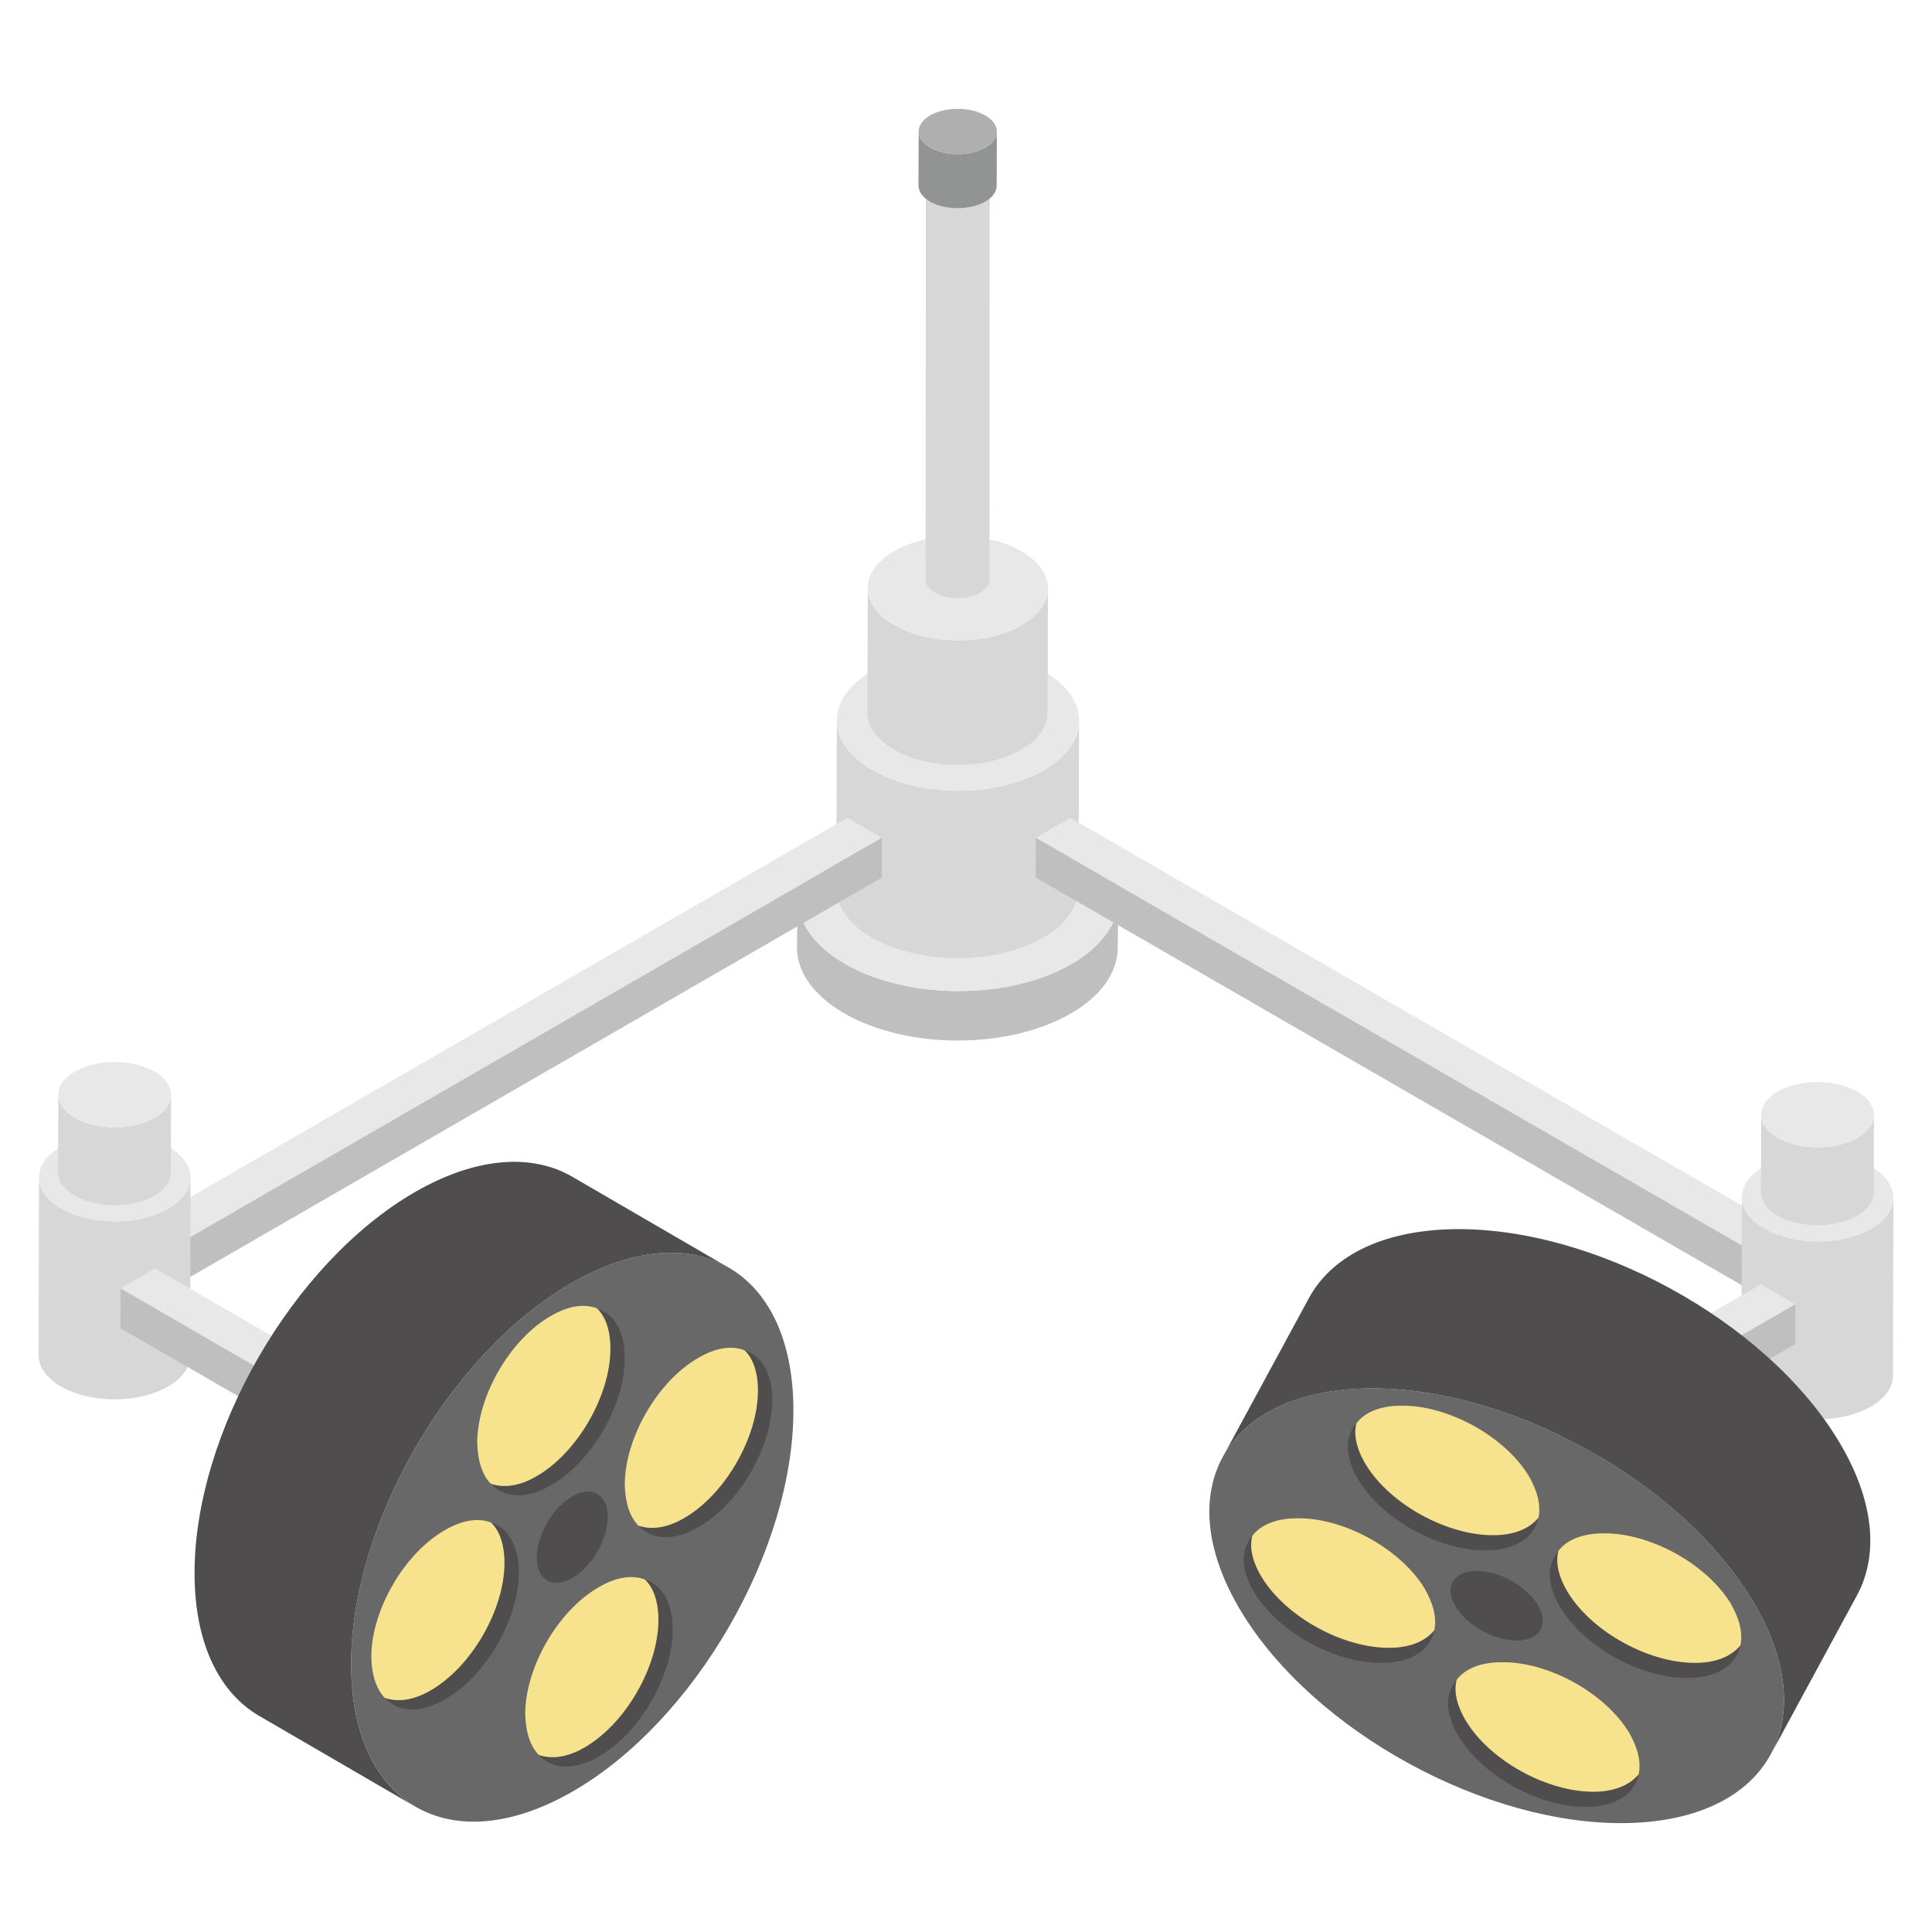 <?xml version="1.0" encoding="utf-8"?>
<!-- Generator: Adobe Illustrator 18.0.0, SVG Export Plug-In . SVG Version: 6.00 Build 0)  -->
<!DOCTYPE svg PUBLIC "-//W3C//DTD SVG 1.1//EN" "http://www.w3.org/Graphics/SVG/1.1/DTD/svg11.dtd">
<svg version="1.1" id="Layer_1" xmlns="http://www.w3.org/2000/svg" xmlns:xlink="http://www.w3.org/1999/xlink" x="0px" y="0px"
	 viewBox="0 0 50 50" enable-background="new 0 0 50 50" xml:space="preserve">
<g>
	<g>
		<g>
			<g enable-background="new    ">
				<g>
					<path fill="#BFBFBF" d="M28.945,23.256l-0.019,1.281c-0.002,0.611-0.403,1.222-1.206,1.688
						c-1.615,0.939-4.244,0.939-5.87,0c-0.819-0.472-1.227-1.093-1.225-1.712l0.019-1.281
						c-0.002,0.619,0.407,1.239,1.225,1.712c1.626,0.939,4.255,0.939,5.87,0
						C28.542,24.477,28.943,23.867,28.945,23.256z"/>
				</g>
				<g>
					<path fill="#E8E8E8" d="M27.72,21.544c1.626,0.939,1.635,2.461,0.019,3.4c-1.615,0.939-4.244,0.939-5.87,0
						c-1.627-0.939-1.634-2.462-0.019-3.4C23.466,20.604,26.093,20.604,27.72,21.544z"/>
				</g>
			</g>
		</g>
		<g>
			<g enable-background="new    ">
				<g>
					<path fill="#D7D7D7" d="M27.927,18.657L27.912,22.99c-0.001,0.462-0.305,0.923-0.911,1.275
						c-1.22,0.709-3.205,0.709-4.433,0c-0.618-0.357-0.927-0.825-0.925-1.293l0.015-4.333
						c-0.001,0.468,0.307,0.936,0.925,1.293c1.228,0.709,3.213,0.709,4.433,0
						C27.622,19.579,27.925,19.118,27.927,18.657z"/>
				</g>
				<g>
					<path fill="#E8E8E8" d="M27.002,17.364c1.228,0.709,1.235,1.859,0.014,2.568c-1.22,0.709-3.205,0.709-4.433,0
						c-1.229-0.709-1.234-1.859-0.014-2.568C23.789,16.654,25.773,16.654,27.002,17.364z"/>
				</g>
			</g>
		</g>
		<g>
			<g enable-background="new    ">
				<g>
					<path fill="#D7D7D7" d="M27.122,15.227l-0.011,3.224c-0.001,0.343-0.227,0.686-0.678,0.949
						c-0.907,0.527-2.385,0.527-3.298,0c-0.46-0.266-0.689-0.614-0.688-0.962l0.011-3.224
						c-0.001,0.348,0.229,0.696,0.688,0.962c0.913,0.527,2.391,0.527,3.298,0
						C26.896,15.913,27.121,15.57,27.122,15.227z"/>
				</g>
				<g>
					<path fill="#E8E8E8" d="M26.434,14.265c0.913,0.527,0.919,1.383,0.011,1.91c-0.907,0.527-2.385,0.527-3.298,0
						c-0.914-0.528-0.918-1.383-0.011-1.91C24.044,13.737,25.52,13.737,26.434,14.265z"/>
				</g>
			</g>
		</g>
		<g>
			<g>
				<g enable-background="new    ">
					<g>
						<path fill="#D7D7D7" d="M25.612,4.908l-0.004,10.094c-0,0.122-0.08,0.243-0.24,0.336
							c-0.321,0.187-0.844,0.187-1.168,0c-0.163-0.094-0.244-0.217-0.244-0.341l0.004-10.094
							c-0,0.123,0.081,0.246,0.244,0.341c0.323,0.187,0.846,0.187,1.168,0
							C25.532,5.151,25.612,5.029,25.612,4.908z"/>
					</g>
					<g>
						<path fill="#E8E8E8" d="M25.369,4.567c0.323,0.187,0.325,0.489,0.004,0.676c-0.321,0.187-0.844,0.187-1.168,0
							c-0.324-0.187-0.325-0.49-0.004-0.676C24.523,4.38,25.045,4.38,25.369,4.567z"/>
					</g>
				</g>
			</g>
			<g>
				<g enable-background="new    ">
					<g>
						<path fill="#929393" d="M25.799,3.406l-0.005,1.399c-0,0.149-0.098,0.298-0.294,0.411
							c-0.394,0.229-1.034,0.229-1.431,0c-0.2-0.115-0.299-0.266-0.299-0.417l0.005-1.399
							c-0,0.151,0.099,0.302,0.299,0.417c0.396,0.229,1.037,0.229,1.431,0
							C25.701,3.703,25.799,3.555,25.799,3.406z"/>
					</g>
					<g>
						<path fill="#B0AFB0" d="M25.5,2.988c0.396,0.229,0.399,0.6,0.005,0.829c-0.394,0.229-1.034,0.229-1.431,0
							c-0.397-0.229-0.398-0.6-0.005-0.829C24.463,2.759,25.104,2.759,25.5,2.988z"/>
					</g>
				</g>
			</g>
		</g>
	</g>
	<g>
		<g enable-background="new    ">
			<g>
				<polygon fill="#B0AFB0" points="45.316,32.368 46.207,31.85 46.204,32.88 45.313,33.398 				"/>
			</g>
			<g>
				<polygon fill="#E8E8E8" points="26.808,21.683 27.7,21.165 46.207,31.85 45.316,32.368 				"/>
			</g>
			<g>
				<polygon fill="#BFBFBF" points="45.316,32.368 45.313,33.398 26.805,22.712 26.808,21.683 				"/>
			</g>
		</g>
	</g>
	<g>
		<g enable-background="new    ">
			<g>
				<polygon fill="#B0AFB0" points="4.312,32.368 3.421,31.85 3.424,32.88 4.315,33.398 				"/>
			</g>
			<g>
				<polygon fill="#E8E8E8" points="22.82,21.683 21.928,21.165 3.421,31.85 4.312,32.368 				"/>
			</g>
			<g>
				<polygon fill="#BFBFBF" points="4.312,32.368 4.315,33.398 22.823,22.712 22.82,21.683 				"/>
			</g>
		</g>
	</g>
	<g>
		<g>
			<g enable-background="new    ">
				<g>
					<path fill="#D7D7D7" d="M49,30.997l-0.009,4.607c-0.001,0.289-0.191,0.577-0.57,0.797
						c-0.763,0.443-2.005,0.443-2.772,0c-0.387-0.223-0.58-0.516-0.579-0.808l0.009-4.607
						c-0.001,0.292,0.192,0.585,0.579,0.808c0.768,0.443,2.01,0.443,2.772,0
						C48.809,31.574,48.999,31.285,49,30.997z"/>
				</g>
				<g>
					<path fill="#E8E8E8" d="M48.421,30.188c0.768,0.443,0.772,1.162,0.009,1.606c-0.763,0.443-2.005,0.443-2.772,0
						c-0.768-0.444-0.772-1.163-0.009-1.606C46.412,29.745,47.653,29.745,48.421,30.188z"/>
				</g>
			</g>
		</g>
		<g>
			<g enable-background="new    ">
				<g>
					<path fill="#D7D7D7" d="M48.497,28.852l-0.007,2.016c-0.001,0.215-0.142,0.429-0.424,0.593
						c-0.568,0.33-1.491,0.33-2.063,0c-0.288-0.166-0.431-0.384-0.43-0.602l0.007-2.016
						c-0.001,0.217,0.143,0.435,0.43,0.602c0.571,0.33,1.495,0.33,2.063,0
						C48.355,29.281,48.496,29.067,48.497,28.852z"/>
				</g>
				<g>
					<path fill="#E8E8E8" d="M48.066,28.25c0.571,0.33,0.575,0.865,0.007,1.195c-0.568,0.33-1.491,0.33-2.063,0
						c-0.572-0.33-0.574-0.865-0.007-1.195C46.572,27.92,47.495,27.92,48.066,28.25z"/>
				</g>
			</g>
		</g>
	</g>
	<g>
		<g>
			<g enable-background="new    ">
				<g>
					<path fill="#D7D7D7" d="M4.93,30.479l-0.009,4.607c-0.001,0.289-0.191,0.577-0.57,0.797
						c-0.763,0.443-2.005,0.443-2.772,0C1.192,35.66,0.999,35.367,1,35.074l0.009-4.607
						c-0.001,0.292,0.192,0.585,0.579,0.808c0.768,0.443,2.01,0.443,2.772,0
						C4.739,31.056,4.929,30.768,4.93,30.479z"/>
				</g>
				<g>
					<path fill="#E8E8E8" d="M4.351,29.67c0.768,0.443,0.772,1.162,0.009,1.606c-0.763,0.443-2.005,0.443-2.772,0
						c-0.768-0.444-0.772-1.163-0.009-1.606C2.342,29.227,3.583,29.227,4.351,29.67z"/>
				</g>
			</g>
		</g>
		<g>
			<g enable-background="new    ">
				<g>
					<path fill="#D7D7D7" d="M4.427,28.334L4.42,30.35c-0.001,0.215-0.142,0.429-0.424,0.593
						c-0.568,0.33-1.491,0.33-2.063,0c-0.288-0.166-0.431-0.384-0.43-0.602l0.007-2.016
						c-0.001,0.217,0.143,0.435,0.43,0.602c0.571,0.33,1.495,0.33,2.063,0
						C4.285,28.763,4.426,28.549,4.427,28.334z"/>
				</g>
				<g>
					<path fill="#E8E8E8" d="M3.996,27.732C4.568,28.062,4.571,28.597,4.003,28.927c-0.568,0.33-1.491,0.33-2.063,0
						c-0.572-0.33-0.574-0.865-0.007-1.195C2.502,27.402,3.425,27.402,3.996,27.732z"/>
				</g>
			</g>
		</g>
	</g>
	<g>
		<g enable-background="new    ">
			<g>
				<polygon fill="#B0AFB0" points="41.293,36.74 40.402,36.223 40.405,37.252 41.296,37.77 				"/>
			</g>
			<g>
				<polygon fill="#E8E8E8" points="46.462,33.756 45.571,33.238 40.402,36.223 41.293,36.74 				"/>
			</g>
			<g>
				<polygon fill="#BFBFBF" points="41.293,36.74 41.296,37.77 46.465,34.785 46.462,33.756 				"/>
			</g>
		</g>
	</g>
	<g>
		<g enable-background="new    ">
			<g>
				<polygon fill="#B0AFB0" points="8.289,36.329 9.18,35.811 9.177,36.841 8.286,37.359 				"/>
			</g>
			<g>
				<polygon fill="#E8E8E8" points="3.119,33.345 4.01,32.827 9.18,35.811 8.289,36.329 				"/>
			</g>
			<g>
				<polygon fill="#BFBFBF" points="8.289,36.329 8.286,37.359 3.116,34.374 3.119,33.345 				"/>
			</g>
		</g>
	</g>
	<g>
		<g>
			<g enable-background="new    ">
				<g>
					<path fill="#4F4D4D" d="M5.035,40.731c0.004,1.805,0.642,3.074,1.667,3.673l4.053,2.356
						c-1.026-0.599-1.664-1.868-1.667-3.673c-0.011-3.634,2.542-8.055,5.703-9.88
						c1.59-0.916,3.031-1.005,4.071-0.398l-4.053-2.356c-1.04-0.603-2.482-0.518-4.071,0.398
						C7.577,32.676,5.025,37.1,5.035,40.731z"/>
				</g>
				<g>
					<path fill="#686868" d="M14.791,33.206c-3.162,1.826-5.715,6.247-5.705,9.881
						c0.01,3.631,2.58,5.098,5.742,3.272c3.16-1.824,5.715-6.25,5.705-9.881
						C20.523,32.845,17.951,31.382,14.791,33.206z"/>
				</g>
			</g>
		</g>
		<g>
			<path fill="#4F4D4D" d="M14.807,38.728c-0.507,0.293-0.916,1.002-0.915,1.585c0.002,0.582,0.414,0.818,0.921,0.525
				c0.507-0.293,0.916-1.002,0.915-1.585C15.726,38.67,15.314,38.435,14.807,38.728z"/>
		</g>
		<g>
			<path fill="#4F4D4D" d="M13.895,38.201c1.056-0.615,1.903-2.089,1.903-3.296c0-0.475-0.128-0.835-0.348-1.044
				c0.441,0.139,0.719,0.592,0.719,1.288c0,1.207-0.847,2.681-1.903,3.284c-0.65,0.383-1.218,0.337-1.567-0.035
				C13.024,38.514,13.442,38.468,13.895,38.201z"/>
			<path fill="#F7E28E" d="M14.254,34.058c0.453-0.267,0.87-0.325,1.195-0.198c0.221,0.209,0.348,0.569,0.348,1.044
				c0,1.207-0.847,2.681-1.903,3.296c-0.453,0.267-0.87,0.313-1.195,0.197c-0.221-0.232-0.337-0.592-0.348-1.056
				C12.351,36.135,13.198,34.661,14.254,34.058z"/>
		</g>
		<g>
			<path fill="#4F4D4D" d="M15.136,45.219c1.056-0.615,1.903-2.089,1.903-3.296c0-0.475-0.128-0.835-0.348-1.044
				c0.441,0.139,0.719,0.592,0.719,1.288c0,1.207-0.847,2.681-1.903,3.284c-0.65,0.383-1.218,0.337-1.567-0.035
				C14.266,45.532,14.684,45.486,15.136,45.219z"/>
			<path fill="#F7E28E" d="M15.496,41.077c0.453-0.267,0.87-0.325,1.195-0.198c0.221,0.209,0.348,0.569,0.348,1.044
				c0,1.207-0.847,2.681-1.903,3.296c-0.453,0.267-0.87,0.313-1.195,0.197c-0.221-0.232-0.337-0.592-0.348-1.056
				C13.593,43.153,14.44,41.679,15.496,41.077z"/>
		</g>
		<g>
			<path fill="#4F4D4D" d="M11.152,43.743c1.056-0.615,1.903-2.089,1.903-3.296c0-0.475-0.128-0.835-0.348-1.044
				c0.441,0.139,0.719,0.592,0.719,1.288c0,1.207-0.847,2.681-1.903,3.284c-0.65,0.383-1.218,0.337-1.567-0.035
				C10.282,44.056,10.7,44.01,11.152,43.743z"/>
			<path fill="#F7E28E" d="M11.512,39.601c0.453-0.267,0.87-0.325,1.195-0.198c0.221,0.209,0.348,0.569,0.348,1.044
				c0,1.207-0.847,2.681-1.903,3.296c-0.453,0.267-0.87,0.313-1.195,0.197c-0.221-0.232-0.337-0.592-0.348-1.056
				C9.609,41.677,10.456,40.204,11.512,39.601z"/>
		</g>
		<g>
			<path fill="#4F4D4D" d="M17.712,39.284c1.056-0.615,1.903-2.089,1.903-3.296c0-0.475-0.128-0.835-0.348-1.044
				c0.441,0.139,0.719,0.592,0.719,1.288c0,1.207-0.847,2.681-1.903,3.284c-0.65,0.383-1.218,0.337-1.567-0.035
				C16.842,39.598,17.26,39.551,17.712,39.284z"/>
			<path fill="#F7E28E" d="M18.072,35.142c0.453-0.267,0.87-0.325,1.195-0.198c0.221,0.209,0.348,0.569,0.348,1.044
				c0,1.207-0.847,2.681-1.903,3.296c-0.453,0.267-0.87,0.313-1.195,0.197c-0.221-0.232-0.337-0.592-0.348-1.056
				C16.169,37.219,17.016,35.745,18.072,35.142z"/>
		</g>
	</g>
	<g>
		<g>
			<g enable-background="new    ">
				<g>
					<path fill="#4F4D4D" d="M47.573,37.277c0.937,1.542,1.053,2.958,0.489,4.004l-2.234,4.122
						c0.564-1.046,0.448-2.461-0.489-4.004c-1.883-3.108-6.364-5.553-10.014-5.465
						c-1.835,0.045-3.111,0.721-3.683,1.78l2.234-4.122c0.574-1.056,1.849-1.735,3.683-1.78
						C41.209,31.724,45.691,34.171,47.573,37.277z"/>
				</g>
				<g>
					<path fill="#686868" d="M35.325,35.932c3.65-0.088,8.132,2.358,10.015,5.465
						c1.882,3.105,0.452,5.696-3.198,5.783c-3.648,0.088-8.133-2.36-10.015-5.465
						C30.244,38.608,31.678,36.02,35.325,35.932z"/>
				</g>
			</g>
		</g>
		<g>
			<path fill="#4F4D4D" d="M38.187,40.655c0.585-0.014,1.304,0.378,1.606,0.876c0.302,0.498,0.072,0.913-0.513,0.927
				c-0.585,0.014-1.304-0.379-1.606-0.876C37.372,41.084,37.602,40.669,38.187,40.655z"/>
		</g>
		<g>
			<path fill="#4F4D4D" d="M38.692,39.73c-1.222,0.025-2.712-0.793-3.341-1.823
				c-0.247-0.406-0.326-0.779-0.246-1.073c-0.304,0.349-0.306,0.88,0.056,1.474
				c0.628,1.03,2.119,1.848,3.335,1.813c0.754-0.011,1.215-0.347,1.319-0.845
				C39.598,39.544,39.217,39.722,38.692,39.73z"/>
			<path fill="#F7E28E" d="M36.228,36.38c-0.526,0.007-0.912,0.175-1.123,0.454c-0.079,0.293-0.001,0.667,0.246,1.073
				c0.628,1.03,2.119,1.847,3.341,1.823c0.525-0.008,0.906-0.186,1.123-0.454c0.067-0.313-0.021-0.681-0.253-1.083
				C38.934,37.162,37.443,36.345,36.228,36.38z"/>
		</g>
		<g>
			<path fill="#4F4D4D" d="M41.286,46.368c-1.222,0.025-2.712-0.793-3.341-1.823
				c-0.247-0.406-0.326-0.779-0.246-1.073c-0.304,0.349-0.306,0.88,0.056,1.474
				c0.628,1.03,2.119,1.848,3.335,1.813c0.754-0.011,1.215-0.347,1.319-0.845
				C42.192,46.182,41.811,46.36,41.286,46.368z"/>
			<path fill="#F7E28E" d="M38.822,43.019c-0.526,0.007-0.912,0.175-1.123,0.454c-0.079,0.293-0.001,0.667,0.246,1.073
				c0.628,1.03,2.119,1.847,3.341,1.823c0.525-0.008,0.906-0.186,1.123-0.454c0.067-0.313-0.021-0.681-0.253-1.083
				C41.528,43.801,40.037,42.983,38.822,43.019z"/>
		</g>
		<g>
			<path fill="#4F4D4D" d="M43.919,43.033c-1.222,0.025-2.712-0.793-3.341-1.823c-0.247-0.406-0.326-0.779-0.246-1.073
				c-0.304,0.349-0.306,0.88,0.056,1.474c0.628,1.03,2.119,1.848,3.335,1.813
				c0.754-0.011,1.215-0.347,1.319-0.845C44.825,42.848,44.444,43.026,43.919,43.033z"/>
			<path fill="#F7E28E" d="M41.455,39.684c-0.526,0.007-0.912,0.175-1.123,0.454c-0.079,0.293-0.001,0.667,0.246,1.073
				c0.628,1.03,2.119,1.847,3.341,1.823c0.525-0.008,0.906-0.186,1.123-0.454c0.067-0.313-0.021-0.681-0.253-1.083
				C44.161,40.466,42.67,39.649,41.455,39.684z"/>
		</g>
		<g>
			<path fill="#4F4D4D" d="M35.997,42.643c-1.222,0.025-2.712-0.792-3.341-1.823
				c-0.247-0.406-0.326-0.779-0.246-1.073c-0.304,0.349-0.306,0.88,0.056,1.474
				c0.628,1.03,2.119,1.848,3.335,1.813c0.754-0.011,1.215-0.347,1.319-0.845
				C36.903,42.457,36.522,42.635,35.997,42.643z"/>
			<path fill="#F7E28E" d="M33.533,39.294c-0.526,0.007-0.912,0.175-1.123,0.454c-0.079,0.293-0.001,0.667,0.246,1.073
				c0.628,1.03,2.119,1.847,3.341,1.823c0.525-0.008,0.906-0.186,1.123-0.454c0.067-0.313-0.021-0.681-0.253-1.083
				C36.239,40.075,34.748,39.258,33.533,39.294z"/>
		</g>
	</g>
</g>
</svg>
